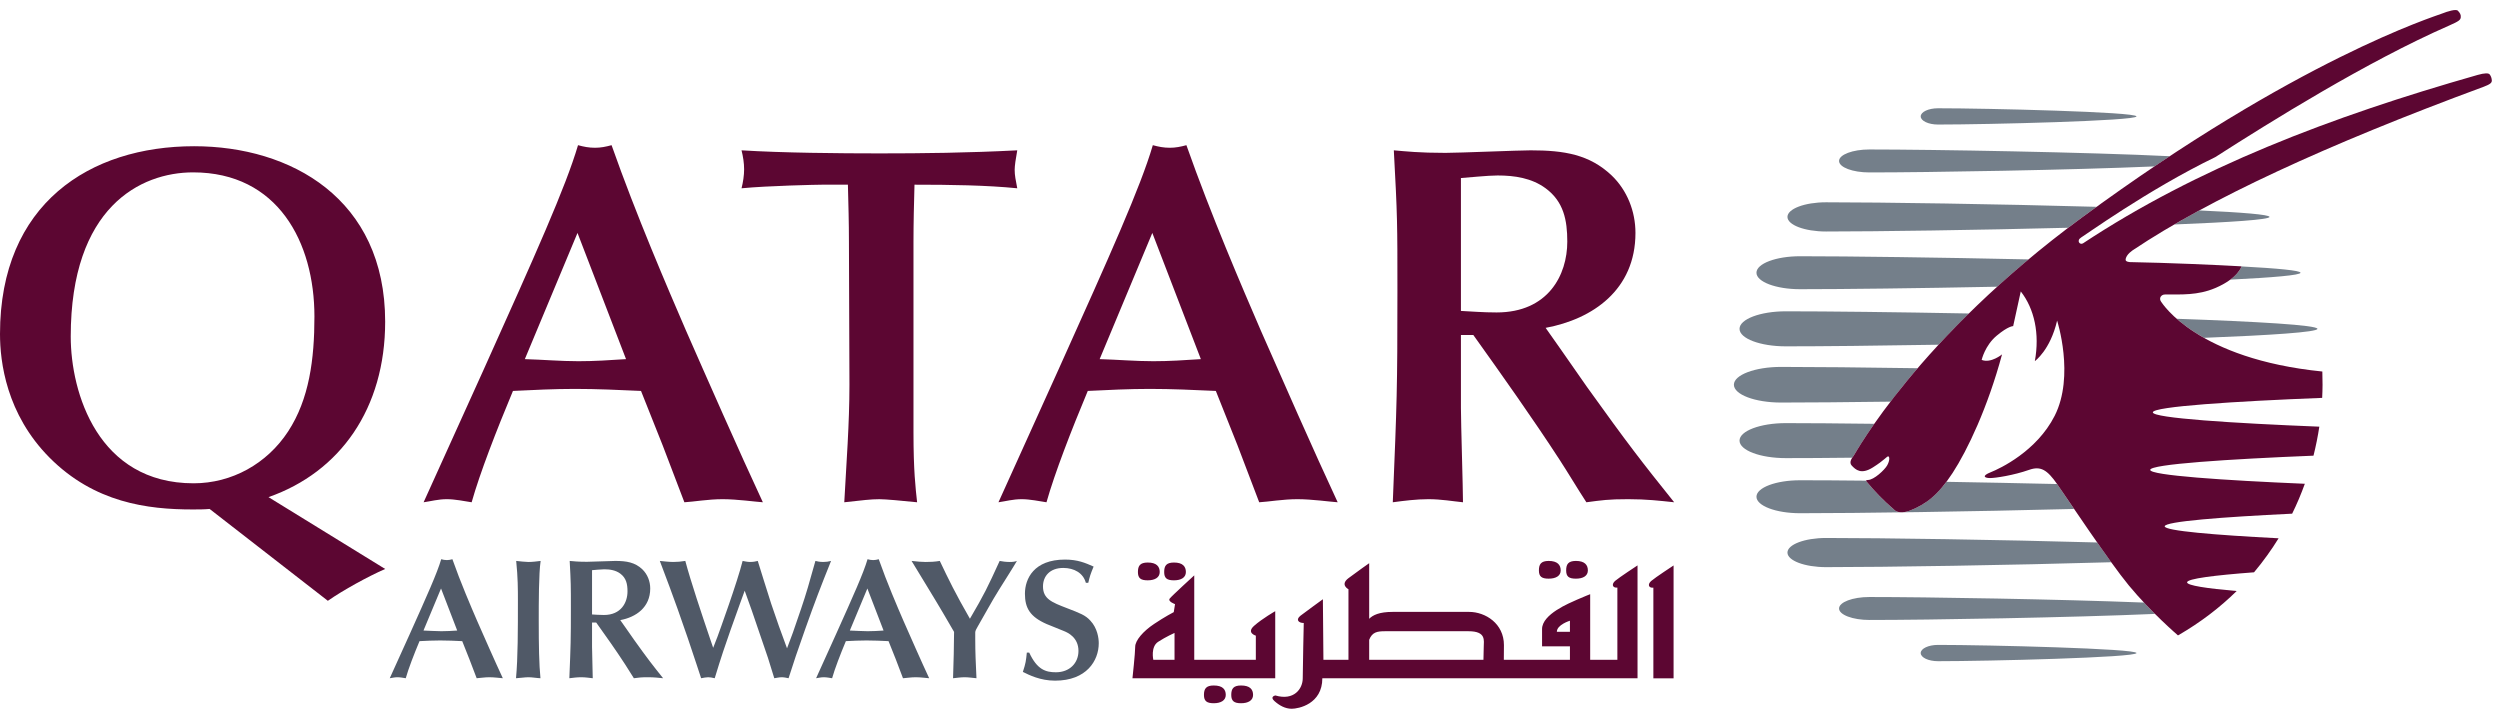 <svg width="153" height="44" viewBox="0 0 153 44" fill="none" xmlns="http://www.w3.org/2000/svg">
<g clip-path="url(#clip0)">
<path d="M27.981 38.589C27.655 38.611 27.339 38.63 27.012 38.63C26.643 38.63 26.286 38.599 25.917 38.589L26.991 36.015L27.981 38.589ZM29.172 41.508C29.361 41.498 29.657 41.447 29.951 41.447C30.246 41.447 30.615 41.498 30.773 41.508C30.299 40.493 29.603 38.912 29.203 38.002C28.824 37.124 28.192 35.658 27.687 34.224C27.571 34.256 27.465 34.278 27.35 34.278C27.223 34.278 27.118 34.256 27.002 34.224C26.75 35.082 26.137 36.443 25.075 38.81L23.853 41.508C23.999 41.487 24.148 41.447 24.326 41.447C24.495 41.447 24.696 41.487 24.832 41.508C25 40.912 25.337 40.043 25.674 39.238C26.095 39.216 26.517 39.196 26.938 39.196C27.391 39.196 27.834 39.216 28.288 39.238L28.729 40.348L29.172 41.508Z" fill="#505967"/>
<path d="M31.696 36.747C31.696 38.536 31.696 40.264 31.58 41.508C31.813 41.499 32.107 41.447 32.338 41.447C32.581 41.447 32.834 41.499 33.076 41.508C32.992 40.661 32.971 39.53 32.971 37.972C32.971 36.913 32.971 35.104 33.087 34.329C32.834 34.361 32.571 34.393 32.338 34.393C32.181 34.393 31.79 34.351 31.591 34.329C31.696 35.343 31.696 36.087 31.696 36.747Z" fill="#505967"/>
<path d="M37.96 37.951C38.92 37.773 39.794 37.175 39.794 36.015C39.794 35.575 39.625 35.145 39.31 34.841C38.858 34.413 38.34 34.329 37.656 34.329C37.413 34.329 36.191 34.382 35.918 34.382C35.381 34.382 35.106 34.351 34.865 34.329C34.938 35.679 34.938 35.826 34.938 37.197C34.938 39.216 34.927 39.447 34.844 41.508C35.076 41.478 35.329 41.447 35.569 41.447C35.834 41.447 36.065 41.487 36.276 41.508C36.276 41.237 36.233 39.887 36.233 39.583V38.097H36.486C37.056 38.892 37.707 39.813 38.245 40.641C38.403 40.881 38.635 41.268 38.793 41.508C39.109 41.466 39.236 41.447 39.647 41.447C40.026 41.447 40.289 41.478 40.583 41.508C39.92 40.683 39.635 40.316 38.804 39.154C38.646 38.934 38.414 38.589 38.256 38.37L37.96 37.951ZM36.233 34.895C36.392 34.883 36.782 34.841 36.982 34.841C37.329 34.841 37.678 34.895 37.96 35.104C38.329 35.376 38.403 35.753 38.403 36.193C38.403 36.872 38.014 37.637 36.961 37.637C36.687 37.637 36.434 37.615 36.233 37.605V34.895Z" fill="#505967"/>
<path d="M43.446 39.06C42.953 37.605 42.267 35.564 41.941 34.329C41.677 34.371 41.446 34.392 41.204 34.392C40.951 34.392 40.592 34.351 40.381 34.329C40.814 35.46 41.181 36.463 41.467 37.26C41.952 38.62 42.267 39.563 42.647 40.712L42.909 41.508C43.057 41.478 43.225 41.447 43.342 41.447C43.458 41.447 43.563 41.467 43.741 41.508C43.91 40.965 44.11 40.295 44.259 39.866C44.668 38.673 44.722 38.505 45.259 37.02L45.575 36.151C45.691 36.485 45.891 37.02 46.006 37.354C46.122 37.678 46.659 39.28 46.786 39.636C46.955 40.107 46.996 40.242 47.386 41.508C47.481 41.498 47.68 41.447 47.839 41.447C47.987 41.447 48.102 41.478 48.26 41.508C48.66 40.264 48.703 40.138 49.292 38.463C49.872 36.83 50.229 35.9 50.861 34.329C50.703 34.371 50.547 34.392 50.387 34.392C50.187 34.392 50.019 34.361 49.903 34.329C49.524 35.69 49.335 36.35 49.029 37.249C48.534 38.714 48.471 38.881 48.166 39.677C47.829 38.777 47.502 37.866 47.196 36.946C47.028 36.443 46.384 34.351 46.375 34.329C46.228 34.361 46.122 34.392 45.911 34.392C45.723 34.392 45.584 34.351 45.448 34.329C45.132 35.606 44.015 38.683 43.91 38.966L43.646 39.646L43.446 39.06Z" fill="#505967"/>
<path d="M54.074 38.589C53.747 38.611 53.432 38.63 53.104 38.63C52.736 38.63 52.378 38.599 52.01 38.589L53.083 36.015L54.074 38.589ZM55.263 41.508C55.454 41.498 55.749 41.447 56.043 41.447C56.339 41.447 56.708 41.498 56.865 41.508C56.391 40.493 55.696 38.912 55.295 38.002C54.915 37.124 54.284 35.658 53.779 34.224C53.663 34.256 53.557 34.278 53.441 34.278C53.316 34.278 53.21 34.256 53.094 34.224C52.842 35.082 52.23 36.443 51.166 38.81L49.945 41.508C50.093 41.487 50.24 41.447 50.419 41.447C50.588 41.447 50.787 41.487 50.925 41.508C51.093 40.912 51.431 40.043 51.767 39.238C52.188 39.216 52.61 39.196 53.03 39.196C53.484 39.196 53.925 39.216 54.379 39.238L54.822 40.348L55.263 41.508Z" fill="#505967"/>
<path d="M59.685 38.704C59.685 38.611 59.748 38.495 59.822 38.369C60.264 37.615 60.675 36.83 61.149 36.077C61.306 35.825 62.076 34.612 62.235 34.329C62.118 34.371 62.002 34.393 61.792 34.393C61.559 34.393 61.348 34.361 61.179 34.329C60.422 35.983 60.253 36.338 59.359 37.867C58.464 36.308 58.063 35.481 57.515 34.329C57.21 34.382 56.904 34.393 56.651 34.393C56.42 34.393 56.177 34.371 55.788 34.329C56.335 35.239 57.231 36.684 57.768 37.605L58.389 38.672C58.389 39.322 58.357 40.692 58.327 41.508C58.526 41.487 58.821 41.447 59.031 41.447C59.273 41.447 59.517 41.487 59.76 41.508C59.716 40.535 59.685 39.97 59.685 39.09V38.704Z" fill="#505967"/>
<path d="M62.842 39.94C62.79 40.441 62.778 40.578 62.599 41.121C62.979 41.31 63.664 41.656 64.569 41.656C66.497 41.656 67.244 40.432 67.244 39.363C67.244 39.07 67.17 38.452 66.729 37.982C66.423 37.646 66.107 37.532 65.296 37.218C64.37 36.862 63.831 36.652 63.831 35.889C63.831 35.271 64.243 34.758 65.075 34.758C65.738 34.758 66.297 35.072 66.454 35.669H66.602C66.697 35.271 66.718 35.188 66.929 34.674C66.412 34.445 65.948 34.246 65.18 34.246C63.273 34.246 62.726 35.418 62.726 36.338C62.726 37.207 63.032 37.742 64.053 38.191C64.347 38.317 64.844 38.504 65.138 38.631C65.338 38.714 66.002 39.006 66.002 39.834C66.002 40.588 65.453 41.143 64.622 41.143C64 41.143 63.473 40.986 62.989 39.94H62.842Z" fill="#505967"/>
<path d="M4.329 20.597C4.329 12.685 8.594 10.549 11.818 10.549C17 10.549 19.243 14.82 19.243 19.373C19.243 21.979 18.927 24.428 17.631 26.407C16.336 28.384 14.188 29.578 11.849 29.578C6.004 29.578 4.329 24.051 4.329 20.597ZM20.064 36.769C21.012 36.109 22.498 35.293 23.572 34.821L16.432 30.424C20.823 28.887 23.572 24.993 23.572 19.687C23.572 12.152 17.79 8.949 11.88 8.949C5.499 8.949 0 12.465 0 20.441C0 22.135 0.38 25.338 3.033 28.008C5.783 30.771 9.037 31.179 11.787 31.179C12.133 31.179 12.48 31.179 12.829 31.148L20.064 36.769Z" fill="#5C0632"/>
<path d="M38.313 21.979C37.333 22.043 36.386 22.106 35.404 22.106C34.3 22.106 33.225 22.01 32.12 21.979L35.343 14.255L38.313 21.979ZM41.884 30.739C42.452 30.708 43.338 30.55 44.221 30.55C45.108 30.55 46.212 30.708 46.687 30.739C45.265 27.694 43.179 22.952 41.978 20.22C40.84 17.583 38.944 13.186 37.428 8.885C37.081 8.98 36.764 9.043 36.417 9.043C36.038 9.043 35.722 8.98 35.375 8.885C34.616 11.461 32.783 15.543 29.592 22.638L25.925 30.739C26.368 30.677 26.811 30.55 27.348 30.55C27.853 30.55 28.455 30.677 28.865 30.739C29.37 28.949 30.383 26.343 31.393 23.925C32.656 23.864 33.92 23.801 35.184 23.801C36.543 23.801 37.87 23.864 39.23 23.925L40.555 27.255L41.884 30.739Z" fill="#5C0632"/>
<path d="M55.905 14.82C55.905 13.627 55.936 12.434 55.967 11.303C58.148 11.303 60.392 11.335 62.256 11.523C62.161 11.021 62.098 10.739 62.098 10.393C62.098 10.142 62.161 9.732 62.256 9.2C59.223 9.356 56.442 9.388 53.819 9.388C51.386 9.388 47.878 9.356 45.382 9.2C45.477 9.577 45.54 9.985 45.54 10.362C45.54 10.739 45.477 11.146 45.382 11.523C46.995 11.367 50.028 11.303 50.311 11.303H51.892C51.923 12.528 51.955 13.627 51.955 14.789L51.986 23.548C51.986 25.936 51.798 28.353 51.67 30.739C52.808 30.614 53.282 30.551 53.819 30.551C54.198 30.551 55.209 30.645 56.127 30.739C56.031 29.861 55.905 28.824 55.905 26.438V14.82Z" fill="#5C0632"/>
<path d="M73.492 21.979C72.513 22.043 71.565 22.106 70.586 22.106C69.479 22.106 68.406 22.01 67.299 21.979L70.522 14.255L73.492 21.979ZM77.063 30.739C77.631 30.708 78.517 30.55 79.401 30.55C80.286 30.55 81.392 30.708 81.866 30.739C80.444 27.694 78.359 22.952 77.158 20.22C76.02 17.583 74.124 13.186 72.608 8.885C72.26 8.98 71.944 9.043 71.597 9.043C71.217 9.043 70.901 8.98 70.553 8.885C69.796 11.461 67.963 15.543 64.77 22.638L61.106 30.739C61.548 30.677 61.992 30.55 62.528 30.55C63.033 30.55 63.633 30.677 64.045 30.739C64.551 28.949 65.561 26.343 66.572 23.925C67.835 23.864 69.099 23.801 70.364 23.801C71.723 23.801 73.051 23.864 74.409 23.925L75.736 27.255L77.063 30.739Z" fill="#5C0632"/>
<path d="M94.592 20.065C97.467 19.531 100.09 17.741 100.09 14.255C100.09 12.936 99.584 11.649 98.635 10.739C97.277 9.452 95.729 9.2 93.675 9.2C92.948 9.2 89.283 9.356 88.461 9.356C86.849 9.356 86.027 9.262 85.302 9.2C85.522 13.25 85.522 13.689 85.522 17.802C85.522 23.864 85.491 24.553 85.239 30.739C85.933 30.646 86.692 30.55 87.418 30.55C88.207 30.55 88.903 30.677 89.535 30.739C89.535 29.922 89.409 25.873 89.409 24.962V20.503H90.168C91.874 22.889 93.834 25.653 95.445 28.134C95.918 28.857 96.613 30.018 97.087 30.739C98.035 30.614 98.415 30.55 99.646 30.55C100.784 30.55 101.574 30.646 102.459 30.739C100.469 28.259 99.617 27.16 97.119 23.675C96.645 23.015 95.95 21.979 95.476 21.32L94.592 20.065ZM89.409 10.895C89.883 10.865 91.052 10.739 91.653 10.739C92.695 10.739 93.737 10.895 94.592 11.523C95.697 12.34 95.918 13.469 95.918 14.789C95.918 16.83 94.749 19.122 91.59 19.122C90.767 19.122 90.009 19.058 89.409 19.029V10.895Z" fill="#5C0632"/>
<path d="M141.827 20.125C141.827 20.327 138.967 20.516 134.883 20.675C134.162 20.269 133.615 19.86 133.215 19.509C138.166 19.682 141.827 19.897 141.827 20.125Z" fill="#747F8A"/>
<path d="M138.894 13.275C138.894 13.443 136.496 13.602 133.069 13.738C133.56 13.453 134.066 13.166 134.598 12.878C137.187 12.996 138.894 13.133 138.894 13.275Z" fill="#747F8A"/>
<path d="M113.356 28.011C111.769 28.03 110.378 28.037 109.291 28.037C107.726 28.037 106.459 27.559 106.459 26.965C106.459 26.374 107.726 25.895 109.291 25.895C110.676 25.895 112.553 25.91 114.705 25.937C113.872 27.131 113.477 27.849 113.44 27.894C113.416 27.928 113.385 27.969 113.356 28.011Z" fill="#747F8A"/>
<path d="M114.211 29.446C114.734 30.073 115.235 30.602 115.907 31.179C115.907 31.179 116.16 31.538 116.929 31.23C117.711 30.914 118.374 30.483 119.121 29.487C121.304 29.523 123.618 29.572 125.896 29.623C126.084 29.894 126.464 30.456 126.933 31.148C120.583 31.312 113.69 31.409 110.159 31.409C108.689 31.409 107.495 30.956 107.495 30.4C107.495 29.842 108.689 29.392 110.159 29.392C111.235 29.392 112.62 29.399 114.205 29.417C114.204 29.431 114.211 29.446 114.211 29.446Z" fill="#747F8A"/>
<path d="M111.754 34.709C110.449 34.709 109.392 34.31 109.392 33.817C109.392 33.324 110.449 32.924 111.754 32.924C115.207 32.924 122.285 33.028 128.347 33.199C128.639 33.615 128.931 34.029 129.208 34.409C122.967 34.591 115.37 34.709 111.754 34.709Z" fill="#747F8A"/>
<path d="M131.887 37.571C126.796 37.793 118.043 37.942 114.406 37.942C113.382 37.942 112.55 37.624 112.55 37.24C112.55 36.852 113.382 36.537 114.406 36.537C117.885 36.537 126.055 36.673 131.211 36.877C131.444 37.126 131.672 37.359 131.887 37.571Z" fill="#747F8A"/>
<path d="M118.606 39.468C121.609 39.468 130.753 39.693 130.753 39.966C130.753 40.242 121.608 40.465 118.606 40.465C118.02 40.465 117.547 40.242 117.547 39.966C117.547 39.693 118.02 39.468 118.606 39.468Z" fill="#747F8A"/>
<path d="M118.639 21.097C114.858 21.161 111.471 21.196 109.291 21.196C107.727 21.196 106.459 20.718 106.459 20.125C106.459 19.533 107.727 19.052 109.291 19.052C111.823 19.052 115.984 19.1 120.495 19.185C119.825 19.844 119.205 20.485 118.639 21.097Z" fill="#747F8A"/>
<path d="M137.182 16.305C139.397 16.424 140.791 16.555 140.791 16.692C140.791 16.841 139.104 16.985 136.493 17.113C137.051 16.696 137.173 16.332 137.182 16.305Z" fill="#747F8A"/>
<path d="M110.16 17.699C108.688 17.699 107.495 17.248 107.495 16.691C107.495 16.135 108.688 15.682 110.16 15.682C113.178 15.682 118.653 15.756 124.144 15.876C123.471 16.441 122.832 16.999 122.229 17.547C117.409 17.643 112.827 17.699 110.16 17.699Z" fill="#747F8A"/>
<path d="M126.572 13.939C120.957 14.081 114.874 14.168 111.753 14.168C110.448 14.168 109.392 13.768 109.392 13.275C109.392 12.781 110.448 12.38 111.753 12.38C115.198 12.38 122.259 12.487 128.313 12.657C128.011 12.875 127.707 13.093 127.4 13.321C127.119 13.528 126.843 13.733 126.572 13.939Z" fill="#747F8A"/>
<path d="M114.405 10.553C113.381 10.553 112.55 10.24 112.55 9.851C112.55 9.464 113.381 9.148 114.405 9.148C118.267 9.148 127.898 9.318 132.79 9.56C132.478 9.763 132.166 9.974 131.851 10.185C126.752 10.405 118.035 10.553 114.405 10.553Z" fill="#747F8A"/>
<path d="M108.999 24.636C107.407 24.636 106.114 24.149 106.114 23.544C106.114 22.944 107.407 22.455 108.999 22.455C110.994 22.455 113.981 22.484 117.359 22.535C116.724 23.277 116.173 23.965 115.701 24.581C113.011 24.616 110.66 24.636 108.999 24.636Z" fill="#747F8A"/>
<path d="M117.548 7.124C117.548 6.849 118.021 6.626 118.606 6.626C121.609 6.626 130.753 6.849 130.753 7.124C130.753 7.398 121.61 7.622 118.606 7.622C118.021 7.622 117.548 7.398 117.548 7.124Z" fill="#747F8A"/>
<path d="M142.127 22.737C142.148 23.281 142.145 23.821 142.117 24.35C136.798 24.559 131.753 24.878 131.753 25.236C131.753 25.588 136.685 25.903 141.943 26.112C141.851 26.715 141.731 27.307 141.586 27.887C136.402 28.098 131.592 28.408 131.592 28.757C131.592 29.093 136.083 29.396 141.056 29.607C140.828 30.237 140.57 30.85 140.28 31.437C136.009 31.641 132.479 31.913 132.479 32.211C132.479 32.488 135.563 32.745 139.45 32.943C139.232 33.296 139.004 33.642 138.766 33.969C138.513 34.325 138.238 34.678 137.947 35.025C135.517 35.208 133.849 35.416 133.849 35.64C133.849 35.831 135.043 36.011 136.884 36.171C135.879 37.159 134.692 38.082 133.293 38.887C133.293 38.887 131.645 37.477 130.285 35.83C129.073 34.362 126.501 30.49 125.895 29.623C125.289 28.757 124.891 28.503 124.182 28.755C123.232 29.089 122.129 29.257 121.789 29.257C121.45 29.257 121.263 29.126 121.832 28.901C122.4 28.674 124.642 27.622 125.746 25.448C126.986 23 125.895 19.62 125.895 19.62C125.479 21.427 124.532 22.101 124.532 22.101C124.838 20.423 124.505 18.902 123.671 17.835L123.206 19.959C123.206 19.959 122.915 19.944 122.195 20.546C121.476 21.148 121.278 22.026 121.278 22.026C121.844 22.252 122.525 21.688 122.525 21.688C121.655 24.922 120.408 27.554 119.498 28.947C118.589 30.339 117.84 30.864 116.929 31.231C116.16 31.537 115.907 31.178 115.907 31.178C115.236 30.602 114.734 30.074 114.211 29.446C114.211 29.446 114.169 29.373 114.31 29.375C114.685 29.38 115.351 28.744 115.496 28.48C115.663 28.178 115.645 27.946 115.562 27.93C115.479 27.917 115.337 28.157 114.615 28.609C113.897 29.061 113.567 28.747 113.328 28.496C113.142 28.296 113.325 28.049 113.441 27.894C113.55 27.755 117.349 20.716 127.4 13.322C140.572 3.63 148.984 1.013 149.465 0.825C149.784 0.7 150.304 0.535 150.422 0.656C150.552 0.792 150.617 0.901 150.599 1.059C150.582 1.216 150.498 1.297 149.888 1.564C144.832 3.778 138.929 7.467 135.576 9.615C131.451 11.612 127.514 14.463 127.37 14.531C127.053 14.727 127.287 15.012 127.479 14.893C134.443 10.29 142.609 7.154 151.632 4.586C152.063 4.464 152.299 4.464 152.371 4.558C152.452 4.663 152.487 4.782 152.5 4.914C152.511 5.079 152.374 5.166 152.004 5.309C142.31 8.888 135.166 12.212 130.57 15.285C130.57 15.285 130.095 15.57 130.088 15.9C130.086 16.025 130.343 16.04 130.343 16.04C132.644 16.081 135.719 16.215 137.182 16.3C137.182 16.3 136.974 17.036 135.572 17.629C134.491 18.088 133.489 18.015 132.498 18.023C132.278 18.019 132.091 18.24 132.267 18.476C132.356 18.593 134.464 21.966 142.127 22.737Z" fill="#5C0632"/>
<path d="M71.881 40.378H70.582C70.582 40.378 70.407 39.584 70.877 39.28C71.349 38.972 71.881 38.735 71.881 38.735V40.378ZM78.044 37.405C78.044 37.405 77.254 37.855 76.754 38.297C76.258 38.735 76.857 38.902 76.857 38.902V40.378H73.088V35.212C73.088 35.212 71.714 36.467 71.585 36.634C71.453 36.812 71.912 36.973 71.912 36.973L71.834 37.462C71.834 37.462 71.287 37.744 70.623 38.19C69.963 38.631 69.474 39.194 69.474 39.584C69.474 39.974 69.307 41.508 69.307 41.508H78.044V37.405ZM70.241 35.516C70.671 35.516 70.975 35.347 70.975 35.007C70.975 34.665 70.774 34.427 70.241 34.427C69.768 34.427 69.641 34.633 69.641 35.007C69.641 35.384 69.806 35.516 70.241 35.516ZM71.848 35.516C72.282 35.516 72.576 35.347 72.576 35.007C72.576 34.665 72.377 34.427 71.848 34.427C71.372 34.427 71.248 34.633 71.248 35.007C71.248 35.384 71.411 35.516 71.848 35.516ZM74.282 41.952C73.812 41.952 73.682 42.152 73.682 42.529C73.682 42.901 73.849 43.038 74.282 43.038C74.712 43.038 75.017 42.868 75.017 42.529C75.017 42.186 74.819 41.952 74.282 41.952ZM75.952 41.952C75.482 41.952 75.353 42.152 75.353 42.529C75.353 42.901 75.524 43.038 75.952 43.038C76.388 43.038 76.688 42.868 76.688 42.529C76.688 42.186 76.491 41.952 75.952 41.952ZM94.778 35.414C95.211 35.414 95.515 35.25 95.515 34.909C95.515 34.571 95.314 34.329 94.778 34.329C94.309 34.329 94.181 34.534 94.181 34.909C94.181 35.284 94.349 35.414 94.778 35.414ZM96.447 35.414C96.877 35.414 97.178 35.25 97.178 34.909C97.178 34.571 96.978 34.329 96.447 34.329C95.975 34.329 95.849 34.534 95.849 34.909C95.849 35.284 96.01 35.414 96.447 35.414ZM101.054 35.555C100.819 35.757 100.887 35.999 101.186 35.965V41.515H102.423V34.606C102.423 34.606 101.285 35.353 101.054 35.555ZM96.08 38.667H95.279C95.279 38.23 96.08 37.988 96.08 37.988V38.667ZM90.805 39.584C90.805 39.785 90.796 40.113 90.787 40.378H83.794V39.156C83.976 38.686 84.284 38.631 84.76 38.631H89.872C90.976 38.631 90.805 39.209 90.805 39.584ZM98.983 35.959V40.378H97.319V36.365C97.319 36.365 96.978 36.495 96.511 36.701C96.048 36.909 94.374 37.585 94.374 38.498V39.554H96.08V40.378H92.034C92.037 40.184 92.041 39.899 92.041 39.481C92.041 38.164 90.912 37.448 89.907 37.448H85.23C84.41 37.448 84.015 37.645 83.794 37.87V34.468C83.794 34.468 83.063 34.978 82.526 35.384C81.991 35.789 82.526 36.062 82.526 36.062V40.378H80.993L80.961 36.673C80.961 36.673 79.894 37.448 79.588 37.683C79.29 37.918 79.455 38.127 79.79 38.127C79.79 38.127 79.728 40.863 79.728 41.508C79.728 42.158 79.188 42.899 78.052 42.562C78.052 42.562 77.692 42.631 77.991 42.901C78.289 43.171 78.65 43.376 79.054 43.376C79.455 43.376 80.927 43.1 80.927 41.508H100.217V34.602C100.217 34.602 99.081 35.347 98.847 35.549C98.612 35.752 98.681 35.995 98.983 35.959Z" fill="#5C0632"/>
</g>
<defs>
<clipPath id="clip0">
<rect width="152.5" height="42.762" fill="white" transform="translate(0 0.614)"/>
</clipPath>
</defs>
</svg>
